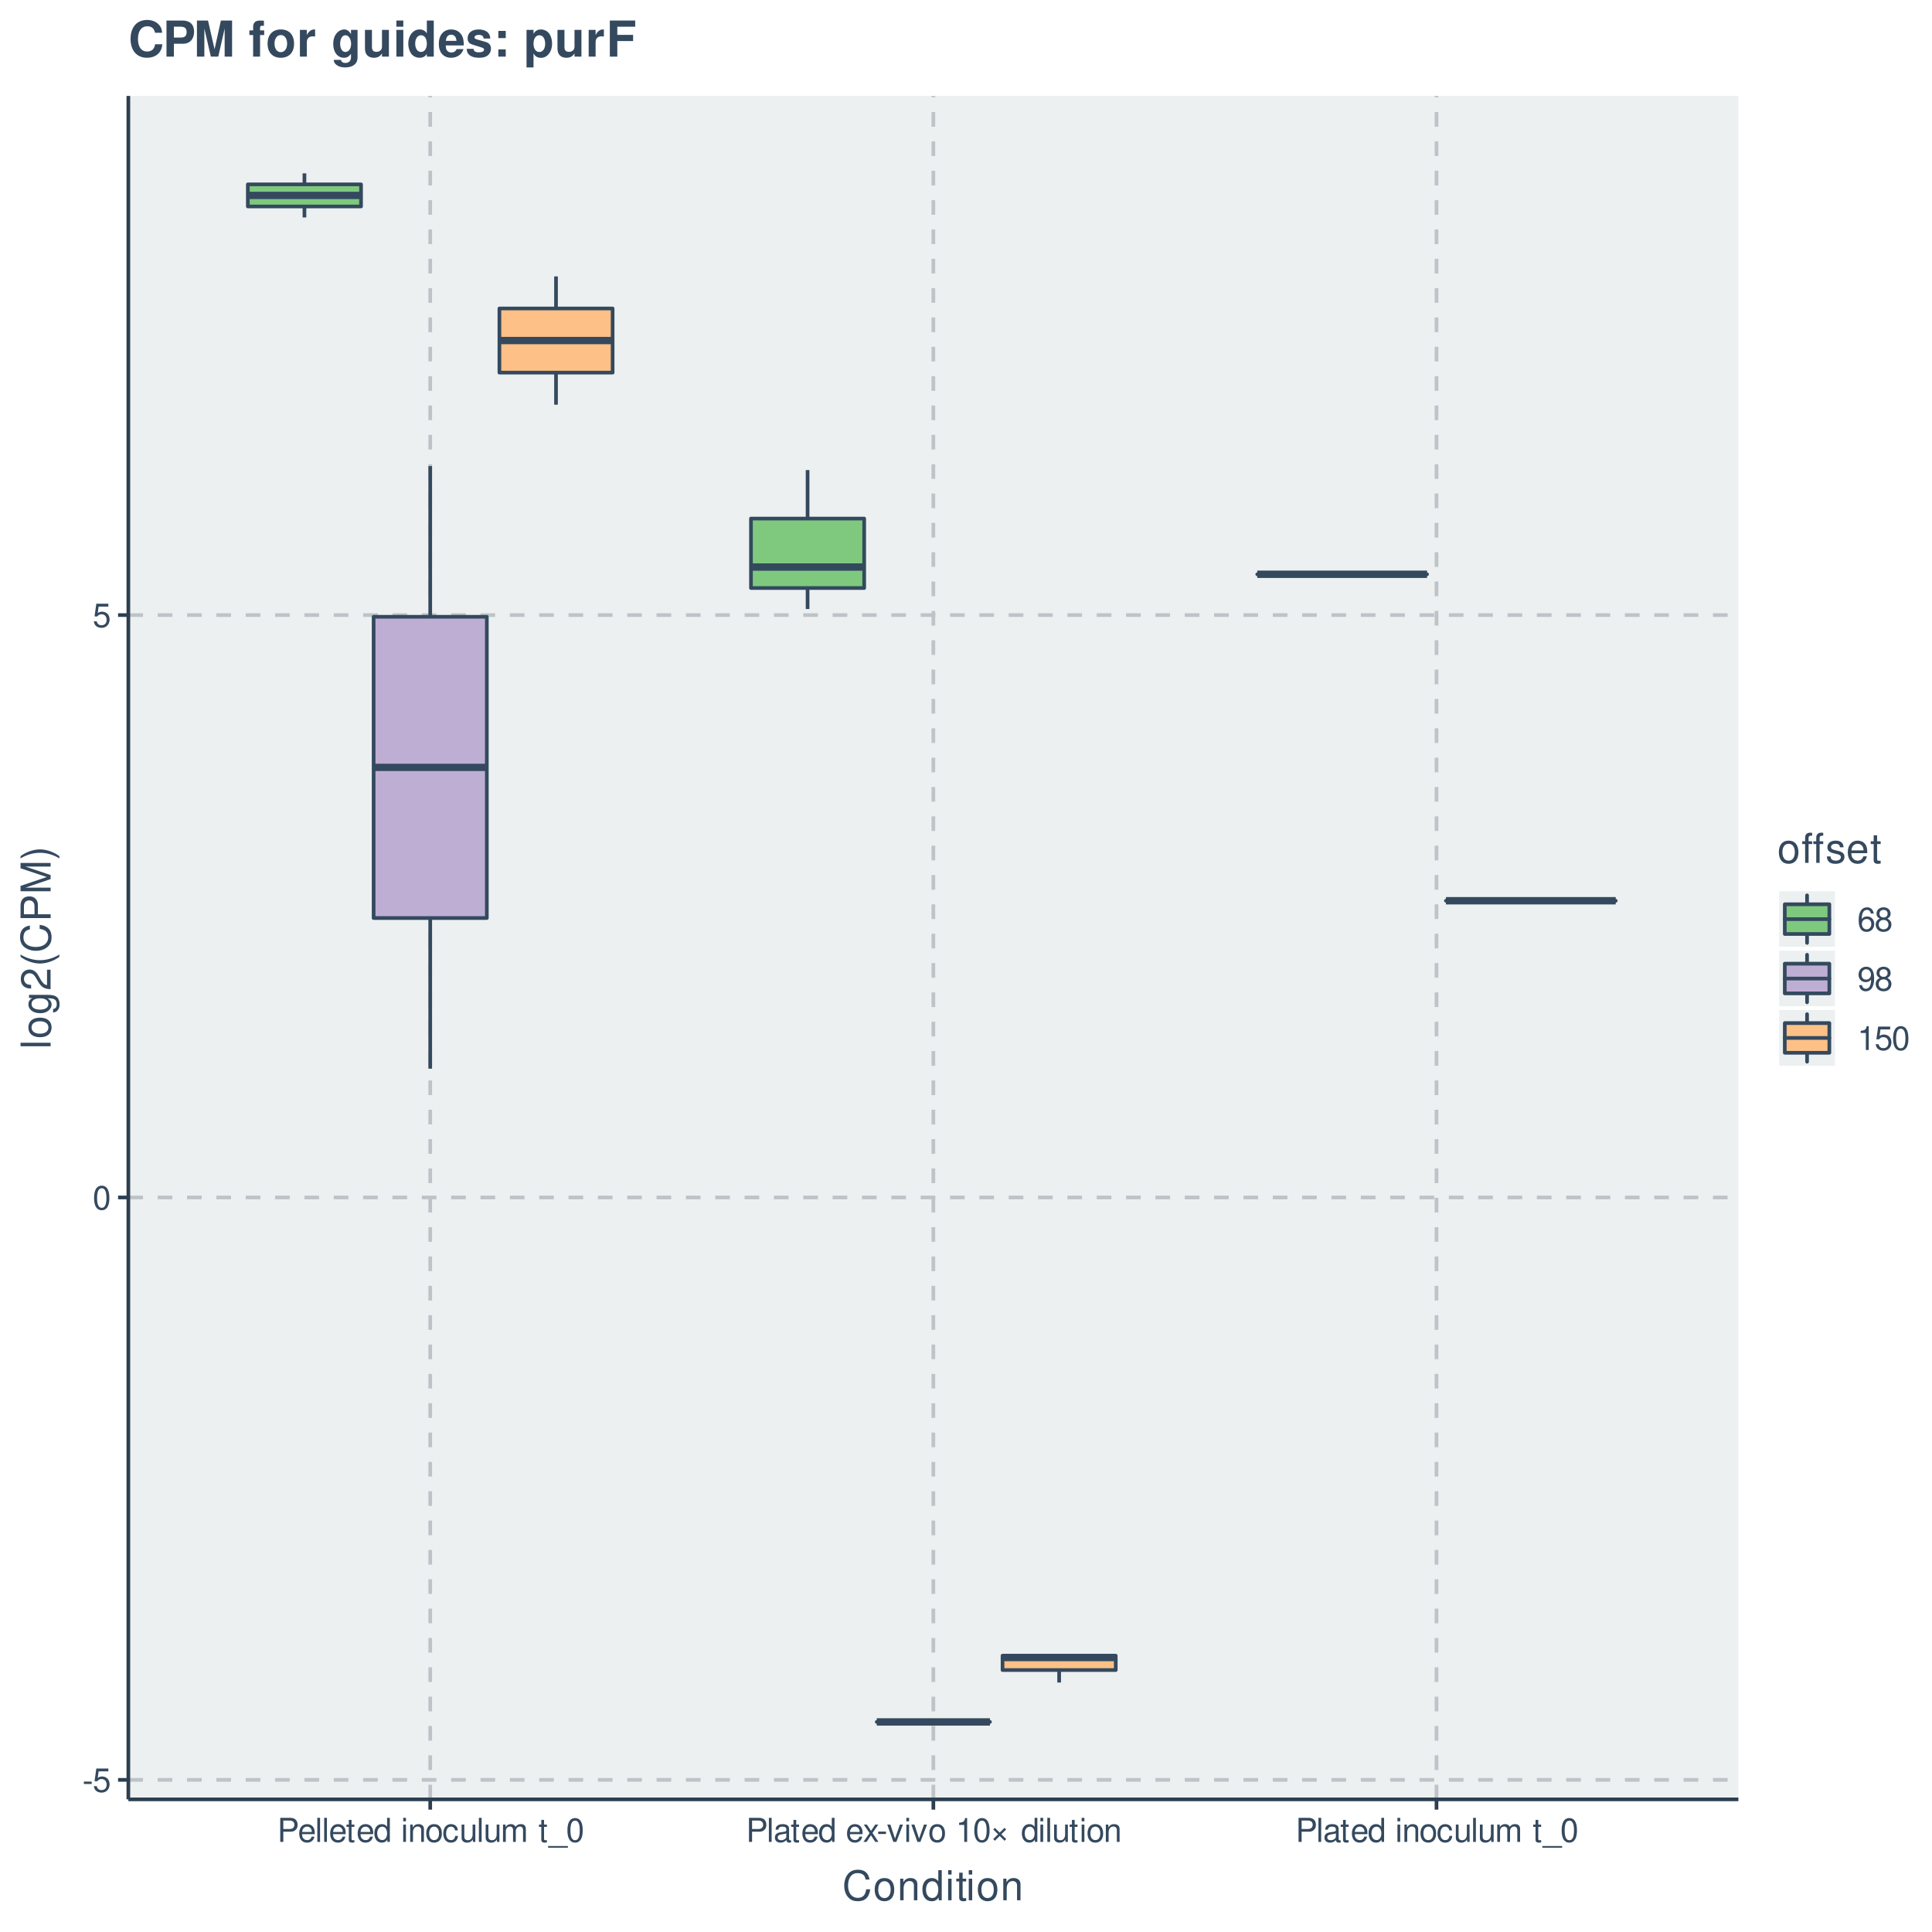 <?xml version="1.0" encoding="UTF-8"?>
<svg xmlns="http://www.w3.org/2000/svg" xmlns:xlink="http://www.w3.org/1999/xlink" width="562pt" height="562pt" viewBox="0 0 562 562" version="1.1">
<defs>
<g>
<symbol overflow="visible" id="glyph0-0">
<path style="stroke:none;" d=""/>
</symbol>
<symbol overflow="visible" id="glyph0-1">
<path style="stroke:none;" d="M 2.719 -3 L 0.438 -3 L 0.438 -2.297 L 2.719 -2.297 Z M 2.719 -3 "/>
</symbol>
<symbol overflow="visible" id="glyph0-2">
<path style="stroke:none;" d="M 4.562 -6.797 L 1.062 -6.797 L 0.547 -3.094 L 1.328 -3.094 C 1.719 -3.562 2.047 -3.734 2.578 -3.734 C 3.484 -3.734 4.062 -3.109 4.062 -2.094 C 4.062 -1.125 3.484 -0.531 2.578 -0.531 C 1.828 -0.531 1.375 -0.906 1.188 -1.672 L 0.328 -1.672 C 0.453 -1.109 0.547 -0.844 0.75 -0.594 C 1.125 -0.078 1.828 0.219 2.594 0.219 C 3.969 0.219 4.922 -0.781 4.922 -2.219 C 4.922 -3.562 4.031 -4.484 2.719 -4.484 C 2.25 -4.484 1.859 -4.359 1.469 -4.062 L 1.734 -5.969 L 4.562 -5.969 Z M 4.562 -6.797 "/>
</symbol>
<symbol overflow="visible" id="glyph0-3">
<path style="stroke:none;" d="M 2.641 -6.938 C 2 -6.938 1.422 -6.656 1.078 -6.172 C 0.641 -5.562 0.406 -4.641 0.406 -3.359 C 0.406 -1.016 1.188 0.219 2.641 0.219 C 4.078 0.219 4.859 -1.016 4.859 -3.297 C 4.859 -4.641 4.656 -5.547 4.203 -6.172 C 3.844 -6.656 3.281 -6.938 2.641 -6.938 Z M 2.641 -6.188 C 3.547 -6.188 4 -5.25 4 -3.375 C 4 -1.406 3.562 -0.484 2.625 -0.484 C 1.734 -0.484 1.281 -1.438 1.281 -3.344 C 1.281 -5.25 1.734 -6.188 2.641 -6.188 Z M 2.641 -6.188 "/>
</symbol>
<symbol overflow="visible" id="glyph0-4">
<path style="stroke:none;" d="M 1.766 -2.969 L 3.969 -2.969 C 4.516 -2.969 4.938 -3.125 5.312 -3.469 C 5.734 -3.844 5.922 -4.297 5.922 -4.938 C 5.922 -6.25 5.141 -7 3.766 -7 L 0.875 -7 L 0.875 0 L 1.766 0 Z M 1.766 -3.75 L 1.766 -6.203 L 3.625 -6.203 C 4.484 -6.203 4.984 -5.75 4.984 -4.984 C 4.984 -4.219 4.484 -3.75 3.625 -3.75 Z M 1.766 -3.75 "/>
</symbol>
<symbol overflow="visible" id="glyph0-5">
<path style="stroke:none;" d="M 4.922 -2.25 C 4.922 -3.016 4.859 -3.469 4.719 -3.844 C 4.391 -4.672 3.625 -5.172 2.688 -5.172 C 1.281 -5.172 0.391 -4.109 0.391 -2.453 C 0.391 -0.781 1.25 0.219 2.672 0.219 C 3.812 0.219 4.609 -0.438 4.812 -1.531 L 4.016 -1.531 C 3.797 -0.859 3.344 -0.516 2.703 -0.516 C 2.188 -0.516 1.75 -0.75 1.484 -1.172 C 1.297 -1.453 1.234 -1.75 1.219 -2.25 Z M 1.234 -2.891 C 1.312 -3.828 1.875 -4.438 2.672 -4.438 C 3.484 -4.438 4.062 -3.797 4.062 -2.891 Z M 1.234 -2.891 "/>
</symbol>
<symbol overflow="visible" id="glyph0-6">
<path style="stroke:none;" d="M 1.453 -7 L 0.656 -7 L 0.656 0 L 1.453 0 Z M 1.453 -7 "/>
</symbol>
<symbol overflow="visible" id="glyph0-7">
<path style="stroke:none;" d="M 2.438 -5.031 L 1.609 -5.031 L 1.609 -6.406 L 0.812 -6.406 L 0.812 -5.031 L 0.141 -5.031 L 0.141 -4.375 L 0.812 -4.375 L 0.812 -0.578 C 0.812 -0.062 1.156 0.219 1.781 0.219 C 2 0.219 2.172 0.203 2.438 0.156 L 2.438 -0.516 C 2.328 -0.484 2.219 -0.484 2.047 -0.484 C 1.703 -0.484 1.609 -0.578 1.609 -0.938 L 1.609 -4.375 L 2.438 -4.375 Z M 2.438 -5.031 "/>
</symbol>
<symbol overflow="visible" id="glyph0-8">
<path style="stroke:none;" d="M 4.75 -7 L 3.953 -7 L 3.953 -4.391 C 3.609 -4.906 3.078 -5.172 2.406 -5.172 C 1.109 -5.172 0.25 -4.125 0.25 -2.516 C 0.25 -0.828 1.078 0.219 2.438 0.219 C 3.125 0.219 3.609 -0.031 4.031 -0.656 L 4.031 0 L 4.75 0 Z M 2.547 -4.422 C 3.406 -4.422 3.953 -3.672 3.953 -2.453 C 3.953 -1.297 3.391 -0.531 2.547 -0.531 C 1.672 -0.531 1.078 -1.312 1.078 -2.469 C 1.078 -3.641 1.672 -4.422 2.547 -4.422 Z M 2.547 -4.422 "/>
</symbol>
<symbol overflow="visible" id="glyph0-9">
<path style="stroke:none;" d=""/>
</symbol>
<symbol overflow="visible" id="glyph0-10">
<path style="stroke:none;" d="M 1.438 -5.031 L 0.641 -5.031 L 0.641 0 L 1.438 0 Z M 1.438 -7 L 0.641 -7 L 0.641 -5.984 L 1.438 -5.984 Z M 1.438 -7 "/>
</symbol>
<symbol overflow="visible" id="glyph0-11">
<path style="stroke:none;" d="M 0.672 -5.031 L 0.672 0 L 1.484 0 L 1.484 -2.766 C 1.484 -3.797 2.016 -4.469 2.844 -4.469 C 3.469 -4.469 3.875 -4.094 3.875 -3.484 L 3.875 0 L 4.672 0 L 4.672 -3.797 C 4.672 -4.641 4.047 -5.172 3.078 -5.172 C 2.328 -5.172 1.859 -4.891 1.406 -4.188 L 1.406 -5.031 Z M 0.672 -5.031 "/>
</symbol>
<symbol overflow="visible" id="glyph0-12">
<path style="stroke:none;" d="M 2.609 -5.172 C 1.188 -5.172 0.344 -4.156 0.344 -2.469 C 0.344 -0.781 1.188 0.219 2.625 0.219 C 4.031 0.219 4.891 -0.781 4.891 -2.438 C 4.891 -4.188 4.062 -5.172 2.609 -5.172 Z M 2.625 -4.438 C 3.516 -4.438 4.062 -3.688 4.062 -2.453 C 4.062 -1.25 3.5 -0.516 2.625 -0.516 C 1.734 -0.516 1.188 -1.25 1.188 -2.469 C 1.188 -3.688 1.734 -4.438 2.625 -4.438 Z M 2.625 -4.438 "/>
</symbol>
<symbol overflow="visible" id="glyph0-13">
<path style="stroke:none;" d="M 4.516 -3.344 C 4.484 -3.828 4.375 -4.141 4.188 -4.422 C 3.844 -4.891 3.234 -5.172 2.531 -5.172 C 1.172 -5.172 0.297 -4.094 0.297 -2.422 C 0.297 -0.812 1.156 0.219 2.516 0.219 C 3.719 0.219 4.484 -0.5 4.578 -1.734 L 3.766 -1.734 C 3.641 -0.922 3.219 -0.516 2.547 -0.516 C 1.656 -0.516 1.125 -1.234 1.125 -2.422 C 1.125 -3.688 1.656 -4.438 2.516 -4.438 C 3.188 -4.438 3.609 -4.031 3.719 -3.344 Z M 4.516 -3.344 "/>
</symbol>
<symbol overflow="visible" id="glyph0-14">
<path style="stroke:none;" d="M 4.625 0 L 4.625 -5.031 L 3.828 -5.031 L 3.828 -2.172 C 3.828 -1.156 3.297 -0.484 2.453 -0.484 C 1.828 -0.484 1.422 -0.859 1.422 -1.469 L 1.422 -5.031 L 0.625 -5.031 L 0.625 -1.156 C 0.625 -0.312 1.25 0.219 2.219 0.219 C 2.969 0.219 3.438 -0.031 3.906 -0.703 L 3.906 0 Z M 4.625 0 "/>
</symbol>
<symbol overflow="visible" id="glyph0-15">
<path style="stroke:none;" d="M 0.672 -5.031 L 0.672 0 L 1.484 0 L 1.484 -3.156 C 1.484 -3.891 2 -4.469 2.656 -4.469 C 3.25 -4.469 3.594 -4.109 3.594 -3.469 L 3.594 0 L 4.391 0 L 4.391 -3.156 C 4.391 -3.891 4.922 -4.469 5.578 -4.469 C 6.156 -4.469 6.5 -4.094 6.5 -3.469 L 6.5 0 L 7.312 0 L 7.312 -3.766 C 7.312 -4.672 6.797 -5.172 5.859 -5.172 C 5.188 -5.172 4.781 -4.969 4.312 -4.406 C 4.016 -4.938 3.609 -5.172 2.953 -5.172 C 2.281 -5.172 1.828 -4.922 1.406 -4.312 L 1.406 -5.031 Z M 0.672 -5.031 "/>
</symbol>
<symbol overflow="visible" id="glyph0-16">
<path style="stroke:none;" d="M 5.547 1.203 L -0.219 1.203 L -0.219 1.688 L 5.547 1.688 Z M 5.547 1.203 "/>
</symbol>
<symbol overflow="visible" id="glyph0-17">
<path style="stroke:none;" d="M 5.125 -0.469 C 5.047 -0.453 5.016 -0.453 4.953 -0.453 C 4.688 -0.453 4.531 -0.594 4.531 -0.844 L 4.531 -3.797 C 4.531 -4.688 3.875 -5.172 2.641 -5.172 C 1.906 -5.172 1.312 -4.953 0.969 -4.578 C 0.734 -4.328 0.641 -4.031 0.625 -3.547 L 1.422 -3.547 C 1.5 -4.156 1.859 -4.438 2.609 -4.438 C 3.344 -4.438 3.734 -4.156 3.734 -3.688 L 3.734 -3.469 C 3.719 -3.125 3.547 -3 2.891 -2.922 C 1.766 -2.766 1.594 -2.734 1.281 -2.609 C 0.703 -2.359 0.406 -1.922 0.406 -1.266 C 0.406 -0.359 1.031 0.219 2.047 0.219 C 2.688 0.219 3.188 0 3.766 -0.516 C 3.812 0 4.062 0.219 4.578 0.219 C 4.766 0.219 4.859 0.203 5.125 0.141 Z M 3.734 -1.578 C 3.734 -1.312 3.656 -1.156 3.422 -0.938 C 3.094 -0.641 2.703 -0.484 2.219 -0.484 C 1.609 -0.484 1.234 -0.781 1.234 -1.281 C 1.234 -1.812 1.578 -2.078 2.453 -2.203 C 3.297 -2.328 3.469 -2.359 3.734 -2.484 Z M 3.734 -1.578 "/>
</symbol>
<symbol overflow="visible" id="glyph0-18">
<path style="stroke:none;" d="M 2.797 -2.594 L 4.484 -5.031 L 3.594 -5.031 L 2.375 -3.203 L 1.172 -5.031 L 0.266 -5.031 L 1.938 -2.562 L 0.156 0 L 1.078 0 L 2.344 -1.922 L 3.609 0 L 4.531 0 Z M 2.797 -2.594 "/>
</symbol>
<symbol overflow="visible" id="glyph0-19">
<path style="stroke:none;" d="M 2.734 0 L 4.656 -5.031 L 3.766 -5.031 L 2.344 -0.953 L 1 -5.031 L 0.094 -5.031 L 1.859 0 Z M 2.734 0 "/>
</symbol>
<symbol overflow="visible" id="glyph0-20">
<path style="stroke:none;" d="M 2.484 -4.938 L 2.484 0 L 3.328 0 L 3.328 -6.938 L 2.766 -6.938 C 2.469 -5.875 2.281 -5.734 0.984 -5.562 L 0.984 -4.938 Z M 2.484 -4.938 "/>
</symbol>
<symbol overflow="visible" id="glyph0-21">
<path style="stroke:none;" d="M 4.203 -4.094 L 2.797 -2.703 L 1.391 -4.094 L 0.922 -3.609 L 2.328 -2.219 L 0.906 -0.812 L 1.391 -0.328 L 2.797 -1.734 L 4.203 -0.328 L 4.688 -0.812 L 3.266 -2.219 L 4.672 -3.609 Z M 4.203 -4.094 "/>
</symbol>
<symbol overflow="visible" id="glyph0-22">
<path style="stroke:none;" d="M 4.781 -5.125 C 4.609 -6.266 3.891 -6.938 2.844 -6.938 C 2.094 -6.938 1.422 -6.578 1.031 -5.953 C 0.594 -5.266 0.406 -4.422 0.406 -3.172 C 0.406 -2 0.578 -1.25 0.984 -0.641 C 1.359 -0.078 1.953 0.219 2.703 0.219 C 3.984 0.219 4.922 -0.75 4.922 -2.094 C 4.922 -3.375 4.062 -4.281 2.844 -4.281 C 2.172 -4.281 1.641 -4.031 1.281 -3.516 C 1.281 -5.234 1.828 -6.188 2.797 -6.188 C 3.391 -6.188 3.797 -5.797 3.938 -5.125 Z M 2.734 -3.531 C 3.547 -3.531 4.062 -2.953 4.062 -2.031 C 4.062 -1.156 3.484 -0.531 2.703 -0.531 C 1.922 -0.531 1.328 -1.188 1.328 -2.078 C 1.328 -2.938 1.906 -3.531 2.734 -3.531 Z M 2.734 -3.531 "/>
</symbol>
<symbol overflow="visible" id="glyph0-23">
<path style="stroke:none;" d="M 3.75 -3.656 C 4.469 -4.094 4.688 -4.438 4.688 -5.078 C 4.688 -6.172 3.844 -6.938 2.641 -6.938 C 1.438 -6.938 0.594 -6.172 0.594 -5.094 C 0.594 -4.438 0.812 -4.094 1.516 -3.656 C 0.734 -3.266 0.359 -2.703 0.359 -1.922 C 0.359 -0.656 1.281 0.219 2.641 0.219 C 3.984 0.219 4.922 -0.656 4.922 -1.922 C 4.922 -2.703 4.531 -3.266 3.75 -3.656 Z M 2.641 -6.188 C 3.359 -6.188 3.812 -5.75 3.812 -5.062 C 3.812 -4.406 3.344 -3.984 2.641 -3.984 C 1.922 -3.984 1.453 -4.406 1.453 -5.078 C 1.453 -5.75 1.922 -6.188 2.641 -6.188 Z M 2.641 -3.266 C 3.484 -3.266 4.062 -2.719 4.062 -1.906 C 4.062 -1.078 3.484 -0.531 2.625 -0.531 C 1.797 -0.531 1.219 -1.094 1.219 -1.906 C 1.219 -2.719 1.781 -3.266 2.641 -3.266 Z M 2.641 -3.266 "/>
</symbol>
<symbol overflow="visible" id="glyph0-24">
<path style="stroke:none;" d="M 0.516 -1.578 C 0.672 -0.453 1.406 0.219 2.438 0.219 C 3.188 0.219 3.859 -0.141 4.266 -0.766 C 4.688 -1.453 4.891 -2.297 4.891 -3.547 C 4.891 -4.719 4.703 -5.453 4.312 -6.078 C 3.938 -6.641 3.344 -6.938 2.594 -6.938 C 1.297 -6.938 0.359 -5.969 0.359 -4.625 C 0.359 -3.344 1.234 -2.453 2.453 -2.453 C 3.094 -2.453 3.578 -2.672 4.016 -3.203 C 4 -1.484 3.469 -0.531 2.5 -0.531 C 1.906 -0.531 1.484 -0.906 1.359 -1.578 Z M 2.578 -6.203 C 3.375 -6.203 3.969 -5.531 3.969 -4.641 C 3.969 -3.797 3.391 -3.188 2.547 -3.188 C 1.734 -3.188 1.234 -3.766 1.234 -4.688 C 1.234 -5.562 1.797 -6.203 2.578 -6.203 Z M 2.578 -6.203 "/>
</symbol>
<symbol overflow="visible" id="glyph1-0">
<path style="stroke:none;" d=""/>
</symbol>
<symbol overflow="visible" id="glyph1-1">
<path style="stroke:none;" d="M 7.938 -6.031 C 7.594 -7.953 6.484 -8.891 4.578 -8.891 C 3.391 -8.891 2.453 -8.516 1.797 -7.797 C 1.016 -6.938 0.578 -5.688 0.578 -4.266 C 0.578 -2.828 1.016 -1.594 1.844 -0.75 C 2.516 -0.047 3.391 0.281 4.531 0.281 C 6.656 0.281 7.859 -0.875 8.125 -3.188 L 6.969 -3.188 C 6.875 -2.594 6.75 -2.188 6.578 -1.844 C 6.219 -1.109 5.469 -0.703 4.531 -0.703 C 2.797 -0.703 1.688 -2.094 1.688 -4.281 C 1.688 -6.531 2.734 -7.906 4.438 -7.906 C 5.141 -7.906 5.812 -7.703 6.172 -7.359 C 6.484 -7.062 6.672 -6.703 6.797 -6.031 Z M 7.938 -6.031 "/>
</symbol>
<symbol overflow="visible" id="glyph1-2">
<path style="stroke:none;" d="M 3.266 -6.469 C 1.484 -6.469 0.438 -5.203 0.438 -3.094 C 0.438 -0.969 1.484 0.281 3.281 0.281 C 5.047 0.281 6.125 -0.984 6.125 -3.047 C 6.125 -5.234 5.094 -6.469 3.266 -6.469 Z M 3.281 -5.547 C 4.406 -5.547 5.078 -4.625 5.078 -3.062 C 5.078 -1.578 4.375 -0.641 3.281 -0.641 C 2.156 -0.641 1.469 -1.578 1.469 -3.094 C 1.469 -4.625 2.156 -5.547 3.281 -5.547 Z M 3.281 -5.547 "/>
</symbol>
<symbol overflow="visible" id="glyph1-3">
<path style="stroke:none;" d="M 0.844 -6.281 L 0.844 0 L 1.844 0 L 1.844 -3.469 C 1.844 -4.75 2.516 -5.594 3.547 -5.594 C 4.344 -5.594 4.844 -5.109 4.844 -4.359 L 4.844 0 L 5.844 0 L 5.844 -4.75 C 5.844 -5.797 5.062 -6.469 3.859 -6.469 C 2.922 -6.469 2.312 -6.109 1.766 -5.234 L 1.766 -6.281 Z M 0.844 -6.281 "/>
</symbol>
<symbol overflow="visible" id="glyph1-4">
<path style="stroke:none;" d="M 5.938 -8.75 L 4.938 -8.75 L 4.938 -5.5 C 4.531 -6.125 3.859 -6.469 3.016 -6.469 C 1.375 -6.469 0.312 -5.156 0.312 -3.156 C 0.312 -1.031 1.344 0.281 3.047 0.281 C 3.906 0.281 4.516 -0.047 5.047 -0.828 L 5.047 0 L 5.938 0 Z M 3.188 -5.531 C 4.266 -5.531 4.938 -4.578 4.938 -3.078 C 4.938 -1.625 4.25 -0.656 3.188 -0.656 C 2.094 -0.656 1.359 -1.625 1.359 -3.094 C 1.359 -4.562 2.094 -5.531 3.188 -5.531 Z M 3.188 -5.531 "/>
</symbol>
<symbol overflow="visible" id="glyph1-5">
<path style="stroke:none;" d="M 1.797 -6.281 L 0.797 -6.281 L 0.797 0 L 1.797 0 Z M 1.797 -8.75 L 0.797 -8.75 L 0.797 -7.484 L 1.797 -7.484 Z M 1.797 -8.75 "/>
</symbol>
<symbol overflow="visible" id="glyph1-6">
<path style="stroke:none;" d="M 3.047 -6.281 L 2.016 -6.281 L 2.016 -8.016 L 1.016 -8.016 L 1.016 -6.281 L 0.172 -6.281 L 0.172 -5.469 L 1.016 -5.469 L 1.016 -0.719 C 1.016 -0.078 1.453 0.281 2.234 0.281 C 2.5 0.281 2.719 0.25 3.047 0.188 L 3.047 -0.641 C 2.906 -0.609 2.766 -0.594 2.562 -0.594 C 2.141 -0.594 2.016 -0.719 2.016 -1.156 L 2.016 -5.469 L 3.047 -5.469 Z M 3.047 -6.281 "/>
</symbol>
<symbol overflow="visible" id="glyph1-7">
<path style="stroke:none;" d="M 3.125 -6.281 L 2.078 -6.281 L 2.078 -7.266 C 2.078 -7.688 2.297 -7.906 2.766 -7.906 C 2.859 -7.906 2.891 -7.906 3.125 -7.891 L 3.125 -8.719 C 2.891 -8.766 2.766 -8.781 2.562 -8.781 C 1.625 -8.781 1.078 -8.25 1.078 -7.359 L 1.078 -6.281 L 0.234 -6.281 L 0.234 -5.469 L 1.078 -5.469 L 1.078 0 L 2.078 0 L 2.078 -5.469 L 3.125 -5.469 Z M 6.344 -6.281 L 5.297 -6.281 L 5.297 -7.266 C 5.297 -7.688 5.531 -7.906 6 -7.906 C 6.078 -7.906 6.125 -7.906 6.344 -7.891 L 6.344 -8.719 C 6.125 -8.766 5.984 -8.781 5.781 -8.781 C 4.859 -8.781 4.312 -8.25 4.312 -7.359 L 4.312 -6.281 L 3.469 -6.281 L 3.469 -5.469 L 4.312 -5.469 L 4.312 0 L 5.297 0 L 5.297 -5.469 L 6.344 -5.469 Z M 6.344 -6.281 "/>
</symbol>
<symbol overflow="visible" id="glyph1-8">
<path style="stroke:none;" d="M 5.25 -4.531 C 5.25 -5.766 4.422 -6.469 2.969 -6.469 C 1.516 -6.469 0.562 -5.719 0.562 -4.547 C 0.562 -3.562 1.062 -3.094 2.562 -2.734 L 3.484 -2.516 C 4.188 -2.344 4.469 -2.094 4.469 -1.641 C 4.469 -1.047 3.875 -0.641 3 -0.641 C 2.453 -0.641 2 -0.797 1.75 -1.062 C 1.594 -1.25 1.531 -1.422 1.469 -1.875 L 0.406 -1.875 C 0.453 -0.422 1.266 0.281 2.922 0.281 C 4.5 0.281 5.516 -0.5 5.516 -1.719 C 5.516 -2.656 4.984 -3.172 3.734 -3.469 L 2.766 -3.703 C 1.953 -3.891 1.609 -4.156 1.609 -4.594 C 1.609 -5.188 2.125 -5.547 2.938 -5.547 C 3.75 -5.547 4.172 -5.203 4.203 -4.531 Z M 5.25 -4.531 "/>
</symbol>
<symbol overflow="visible" id="glyph1-9">
<path style="stroke:none;" d="M 6.156 -2.812 C 6.156 -3.766 6.078 -4.344 5.906 -4.812 C 5.5 -5.844 4.531 -6.469 3.359 -6.469 C 1.609 -6.469 0.484 -5.141 0.484 -3.062 C 0.484 -0.984 1.562 0.281 3.344 0.281 C 4.781 0.281 5.766 -0.547 6.031 -1.906 L 5.016 -1.906 C 4.734 -1.078 4.172 -0.641 3.375 -0.641 C 2.734 -0.641 2.203 -0.938 1.859 -1.469 C 1.625 -1.828 1.531 -2.188 1.531 -2.812 Z M 1.547 -3.625 C 1.625 -4.781 2.344 -5.547 3.344 -5.547 C 4.375 -5.547 5.078 -4.75 5.078 -3.625 Z M 1.547 -3.625 "/>
</symbol>
<symbol overflow="visible" id="glyph2-0">
<path style="stroke:none;" d=""/>
</symbol>
<symbol overflow="visible" id="glyph2-1">
<path style="stroke:none;" d="M -8.75 -1.828 L -8.75 -0.812 L 0 -0.812 L 0 -1.828 Z M -8.75 -1.828 "/>
</symbol>
<symbol overflow="visible" id="glyph2-2">
<path style="stroke:none;" d="M -6.469 -3.266 C -6.469 -1.484 -5.203 -0.438 -3.094 -0.438 C -0.969 -0.438 0.281 -1.484 0.281 -3.281 C 0.281 -5.047 -0.984 -6.125 -3.047 -6.125 C -5.234 -6.125 -6.469 -5.094 -6.469 -3.266 Z M -5.547 -3.281 C -5.547 -4.406 -4.625 -5.078 -3.062 -5.078 C -1.578 -5.078 -0.641 -4.375 -0.641 -3.281 C -0.641 -2.156 -1.578 -1.469 -3.094 -1.469 C -4.625 -1.469 -5.547 -2.156 -5.547 -3.281 Z M -5.547 -3.281 "/>
</symbol>
<symbol overflow="visible" id="glyph2-3">
<path style="stroke:none;" d="M -6.281 -4.844 L -5.375 -4.844 C -6.125 -4.344 -6.469 -3.797 -6.469 -3 C -6.469 -1.469 -5.047 -0.422 -3.031 -0.422 C -1.984 -0.422 -1.219 -0.672 -0.578 -1.219 C -0.031 -1.688 0.281 -2.281 0.281 -2.922 C 0.281 -3.688 -0.062 -4.219 -0.859 -4.75 L -0.531 -4.75 C 1.156 -4.75 1.781 -4.281 1.781 -3.031 C 1.781 -2.188 1.438 -1.734 0.719 -1.641 L 0.719 -0.625 C 1.891 -0.719 2.609 -1.641 2.609 -3.016 C 2.609 -3.938 2.312 -4.703 1.812 -5.109 C 1.219 -5.594 0.438 -5.766 -1.031 -5.766 L -6.281 -5.766 Z M -5.547 -3.094 C -5.547 -4.156 -4.656 -4.75 -3.062 -4.75 C -1.531 -4.75 -0.641 -4.141 -0.641 -3.094 C -0.641 -2.062 -1.547 -1.469 -3.094 -1.469 C -4.625 -1.469 -5.547 -2.062 -5.547 -3.094 Z M -5.547 -3.094 "/>
</symbol>
<symbol overflow="visible" id="glyph2-4">
<path style="stroke:none;" d="M -1.047 -6.078 L -1.047 -1.594 C -1.766 -1.703 -2.219 -2.094 -2.859 -3.125 L -3.531 -4.328 C -4.188 -5.516 -5.078 -6.125 -6.141 -6.125 C -6.859 -6.125 -7.531 -5.844 -8 -5.344 C -8.453 -4.844 -8.672 -4.219 -8.672 -3.406 C -8.672 -2.328 -8.297 -1.531 -7.547 -1.062 C -7.094 -0.75 -6.547 -0.625 -5.672 -0.594 L -5.672 -1.656 C -6.266 -1.688 -6.609 -1.766 -6.906 -1.906 C -7.422 -2.188 -7.75 -2.734 -7.75 -3.375 C -7.75 -4.328 -7.062 -5.047 -6.125 -5.047 C -5.422 -5.047 -4.828 -4.656 -4.391 -3.906 L -3.75 -2.797 C -2.719 -1.016 -1.906 -0.5 -0.016 -0.406 L -0.016 -6.078 Z M -1.047 -6.078 "/>
</symbol>
<symbol overflow="visible" id="glyph2-5">
<path style="stroke:none;" d="M -8.75 -2.828 C -7.172 -1.625 -4.984 -0.875 -3.109 -0.875 C -1.219 -0.875 0.969 -1.625 2.547 -2.828 L 2.547 -3.484 C 0.828 -2.438 -1.188 -1.844 -3.109 -1.844 C -5.016 -1.844 -7.047 -2.438 -8.75 -3.484 Z M -8.75 -2.828 "/>
</symbol>
<symbol overflow="visible" id="glyph2-6">
<path style="stroke:none;" d="M -6.031 -7.938 C -7.953 -7.594 -8.891 -6.484 -8.891 -4.578 C -8.891 -3.391 -8.516 -2.453 -7.797 -1.797 C -6.938 -1.016 -5.688 -0.578 -4.266 -0.578 C -2.828 -0.578 -1.594 -1.016 -0.75 -1.844 C -0.047 -2.516 0.281 -3.391 0.281 -4.531 C 0.281 -6.656 -0.875 -7.859 -3.188 -8.125 L -3.188 -6.969 C -2.594 -6.875 -2.188 -6.75 -1.844 -6.578 C -1.109 -6.219 -0.703 -5.469 -0.703 -4.531 C -0.703 -2.797 -2.094 -1.688 -4.281 -1.688 C -6.531 -1.688 -7.906 -2.734 -7.906 -4.438 C -7.906 -5.141 -7.703 -5.812 -7.359 -6.172 C -7.062 -6.484 -6.703 -6.672 -6.031 -6.797 Z M -6.031 -7.938 "/>
</symbol>
<symbol overflow="visible" id="glyph2-7">
<path style="stroke:none;" d="M -3.703 -2.203 L -3.703 -4.953 C -3.703 -5.641 -3.906 -6.188 -4.328 -6.641 C -4.812 -7.172 -5.375 -7.406 -6.188 -7.406 C -7.828 -7.406 -8.75 -6.438 -8.75 -4.703 L -8.75 -1.094 L 0 -1.094 L 0 -2.203 Z M -4.688 -2.203 L -7.766 -2.203 L -7.766 -4.531 C -7.766 -5.609 -7.188 -6.234 -6.234 -6.234 C -5.266 -6.234 -4.688 -5.609 -4.688 -4.531 Z M -4.688 -2.203 "/>
</symbol>
<symbol overflow="visible" id="glyph2-8">
<path style="stroke:none;" d="M 0 -5.609 L -7.328 -8.078 L 0 -8.078 L 0 -9.125 L -8.75 -9.125 L -8.75 -7.578 L -1.125 -5.047 L -8.75 -2.453 L -8.75 -0.906 L 0 -0.906 L 0 -1.953 L -7.328 -1.953 L 0 -4.438 Z M 0 -5.609 "/>
</symbol>
<symbol overflow="visible" id="glyph2-9">
<path style="stroke:none;" d="M 2.547 -1.109 C 0.969 -2.312 -1.219 -3.078 -3.094 -3.078 C -4.984 -3.078 -7.172 -2.312 -8.75 -1.109 L -8.75 -0.453 C -7.031 -1.516 -5.016 -2.094 -3.094 -2.094 C -1.188 -2.094 0.844 -1.516 2.547 -0.453 Z M 2.547 -1.109 "/>
</symbol>
<symbol overflow="visible" id="glyph3-0">
<path style="stroke:none;" d=""/>
</symbol>
<symbol overflow="visible" id="glyph3-1">
<path style="stroke:none;" d="M 9.828 -6.938 C 9.75 -7.844 9.562 -8.422 9.125 -9.016 C 8.312 -10.078 7.016 -10.672 5.453 -10.672 C 2.484 -10.672 0.641 -8.562 0.641 -5.156 C 0.641 -1.766 2.469 0.328 5.391 0.328 C 8.016 0.328 9.734 -1.188 9.875 -3.594 L 7.766 -3.594 C 7.625 -2.25 6.781 -1.484 5.453 -1.484 C 3.781 -1.484 2.797 -2.844 2.797 -5.125 C 2.797 -7.453 3.812 -8.828 5.516 -8.828 C 6.766 -8.828 7.484 -8.219 7.766 -6.938 Z M 9.828 -6.938 "/>
</symbol>
<symbol overflow="visible" id="glyph3-2">
<path style="stroke:none;" d="M 3.25 -3.75 L 5.953 -3.75 C 7.875 -3.75 9.125 -5.109 9.125 -7.25 C 9.125 -9.344 7.922 -10.5 5.734 -10.5 L 1.094 -10.5 L 1.094 0 L 3.25 0 Z M 3.25 -5.547 L 3.25 -8.703 L 5.266 -8.703 C 6.422 -8.703 6.953 -8.203 6.953 -7.125 C 6.953 -6.047 6.422 -5.547 5.266 -5.547 Z M 3.25 -5.547 "/>
</symbol>
<symbol overflow="visible" id="glyph3-3">
<path style="stroke:none;" d="M 3.109 -8.188 L 5 0 L 7.156 0 L 9.016 -8.188 L 9.016 0 L 11.172 0 L 11.172 -10.5 L 7.922 -10.5 L 6.078 -2.141 L 4.172 -10.5 L 0.953 -10.5 L 0.953 0 L 3.109 0 Z M 3.109 -8.188 "/>
</symbol>
<symbol overflow="visible" id="glyph3-4">
<path style="stroke:none;" d=""/>
</symbol>
<symbol overflow="visible" id="glyph3-5">
<path style="stroke:none;" d="M 4.516 -7.625 L 3.312 -7.625 L 3.312 -8.391 C 3.312 -8.781 3.484 -8.984 3.859 -8.984 C 4.047 -8.984 4.234 -8.969 4.438 -8.953 L 4.438 -10.453 C 4 -10.484 3.594 -10.5 3.281 -10.5 C 1.938 -10.5 1.297 -9.875 1.297 -8.562 L 1.297 -7.625 L 0.203 -7.625 L 0.203 -6.281 L 1.297 -6.281 L 1.297 0 L 3.312 0 L 3.312 -6.281 L 4.516 -6.281 Z M 4.516 -7.625 "/>
</symbol>
<symbol overflow="visible" id="glyph3-6">
<path style="stroke:none;" d="M 4.344 -7.906 C 1.953 -7.906 0.5 -6.344 0.5 -3.781 C 0.5 -1.219 1.953 0.328 4.344 0.328 C 6.734 0.328 8.203 -1.219 8.203 -3.734 C 8.203 -6.375 6.766 -7.906 4.344 -7.906 Z M 4.344 -6.281 C 5.453 -6.281 6.188 -5.281 6.188 -3.766 C 6.188 -2.312 5.438 -1.297 4.344 -1.297 C 3.25 -1.297 2.516 -2.297 2.516 -3.781 C 2.516 -5.281 3.25 -6.281 4.344 -6.281 Z M 4.344 -6.281 "/>
</symbol>
<symbol overflow="visible" id="glyph3-7">
<path style="stroke:none;" d="M 0.906 -7.781 L 0.906 0 L 2.922 0 L 2.922 -4.141 C 2.922 -5.312 3.516 -5.906 4.703 -5.906 C 4.906 -5.906 5.062 -5.891 5.328 -5.844 L 5.328 -7.891 C 5.219 -7.906 5.172 -7.906 5.078 -7.906 C 4.156 -7.906 3.375 -7.297 2.922 -6.25 L 2.922 -7.781 Z M 0.906 -7.781 "/>
</symbol>
<symbol overflow="visible" id="glyph3-8">
<path style="stroke:none;" d="M 5.766 -7.781 L 5.766 -6.578 C 5.203 -7.484 4.578 -7.906 3.766 -7.906 C 3.062 -7.906 2.312 -7.562 1.766 -7 C 1 -6.188 0.594 -5.078 0.594 -3.703 C 0.594 -1.312 1.859 0.328 3.719 0.328 C 4.547 0.328 5.062 0.062 5.766 -0.797 L 5.766 0.266 C 5.766 1.203 5.094 1.844 4.156 1.844 C 3.422 1.844 2.984 1.531 2.828 0.938 L 0.75 0.938 C 0.766 1.547 0.984 1.953 1.516 2.391 C 2.125 2.891 2.984 3.141 4.078 3.141 C 6.328 3.141 7.672 2.062 7.672 0.266 L 7.672 -7.781 Z M 4.141 -6.219 C 5.078 -6.219 5.797 -5.172 5.797 -3.734 C 5.797 -2.312 5.109 -1.359 4.109 -1.359 C 3.234 -1.359 2.609 -2.312 2.609 -3.734 C 2.609 -5.203 3.234 -6.219 4.141 -6.219 Z M 4.141 -6.219 "/>
</symbol>
<symbol overflow="visible" id="glyph3-9">
<path style="stroke:none;" d="M 7.797 0 L 7.797 -7.781 L 5.781 -7.781 L 5.781 -2.906 C 5.781 -1.984 5.141 -1.391 4.156 -1.391 C 3.281 -1.391 2.859 -1.844 2.859 -2.781 L 2.859 -7.781 L 0.828 -7.781 L 0.828 -2.359 C 0.828 -0.641 1.766 0.328 3.438 0.328 C 4.5 0.328 5.203 -0.047 5.781 -0.922 L 5.781 0 Z M 7.797 0 "/>
</symbol>
<symbol overflow="visible" id="glyph3-10">
<path style="stroke:none;" d="M 2.984 -7.781 L 0.969 -7.781 L 0.969 0 L 2.984 0 Z M 2.984 -10.5 L 0.969 -10.5 L 0.969 -8.703 L 2.984 -8.703 Z M 2.984 -10.5 "/>
</symbol>
<symbol overflow="visible" id="glyph3-11">
<path style="stroke:none;" d="M 5.828 0 L 7.844 0 L 7.844 -10.5 L 5.828 -10.5 L 5.828 -6.766 C 5.328 -7.547 4.672 -7.906 3.688 -7.906 C 1.828 -7.906 0.422 -6.125 0.422 -3.781 C 0.422 -2.719 0.734 -1.656 1.25 -0.906 C 1.781 -0.141 2.734 0.328 3.688 0.328 C 4.672 0.328 5.328 -0.016 5.828 -0.797 Z M 4.141 -6.219 C 5.156 -6.219 5.828 -5.25 5.828 -3.75 C 5.828 -2.328 5.141 -1.359 4.141 -1.359 C 3.125 -1.359 2.438 -2.344 2.438 -3.781 C 2.438 -5.234 3.125 -6.219 4.141 -6.219 Z M 4.141 -6.219 "/>
</symbol>
<symbol overflow="visible" id="glyph3-12">
<path style="stroke:none;" d="M 7.547 -3.25 C 7.562 -3.422 7.562 -3.5 7.562 -3.594 C 7.562 -4.375 7.453 -5.094 7.266 -5.641 C 6.734 -7.062 5.484 -7.906 3.922 -7.906 C 1.688 -7.906 0.312 -6.297 0.312 -3.688 C 0.312 -1.203 1.672 0.328 3.875 0.328 C 5.625 0.328 7.031 -0.641 7.484 -2.188 L 5.484 -2.188 C 5.25 -1.562 4.688 -1.203 3.953 -1.203 C 3.375 -1.203 2.906 -1.453 2.625 -1.891 C 2.438 -2.172 2.359 -2.516 2.328 -3.25 Z M 2.359 -4.594 C 2.5 -5.797 3 -6.375 3.891 -6.375 C 4.812 -6.375 5.359 -5.75 5.453 -4.594 Z M 2.359 -4.594 "/>
</symbol>
<symbol overflow="visible" id="glyph3-13">
<path style="stroke:none;" d="M 7.281 -5.266 C 7.25 -6.922 5.984 -7.906 3.891 -7.906 C 1.922 -7.906 0.688 -6.922 0.688 -5.312 C 0.688 -4.797 0.844 -4.344 1.125 -4.047 C 1.391 -3.781 1.641 -3.641 2.391 -3.406 L 4.797 -2.656 C 5.297 -2.5 5.469 -2.328 5.469 -2.016 C 5.469 -1.547 4.906 -1.25 3.969 -1.25 C 3.438 -1.25 3.047 -1.344 2.781 -1.531 C 2.562 -1.688 2.484 -1.844 2.391 -2.266 L 0.422 -2.266 C 0.469 -0.547 1.734 0.328 4.094 0.328 C 5.172 0.328 6 0.094 6.562 -0.359 C 7.141 -0.828 7.484 -1.547 7.484 -2.312 C 7.484 -3.312 6.984 -3.969 5.969 -4.266 L 3.422 -5 C 2.859 -5.172 2.703 -5.281 2.703 -5.609 C 2.703 -6.031 3.172 -6.328 3.875 -6.328 C 4.844 -6.328 5.312 -5.984 5.328 -5.266 Z M 7.281 -5.266 "/>
</symbol>
<symbol overflow="visible" id="glyph3-14">
<path style="stroke:none;" d="M 3.781 -2.109 L 1.625 -2.109 L 1.625 0 L 3.781 0 Z M 3.781 -7.484 L 1.625 -7.484 L 1.625 -5.391 L 3.781 -5.391 Z M 3.781 -7.484 "/>
</symbol>
<symbol overflow="visible" id="glyph3-15">
<path style="stroke:none;" d="M 2.859 -7.781 L 0.828 -7.781 L 0.828 3.141 L 2.859 3.141 L 2.859 -0.922 C 3.344 -0.062 4.031 0.344 5.016 0.344 C 6.891 0.344 8.266 -1.406 8.266 -3.781 C 8.266 -4.875 7.953 -5.969 7.438 -6.688 C 6.922 -7.422 5.953 -7.906 5.016 -7.906 C 4.031 -7.906 3.344 -7.484 2.859 -6.625 Z M 4.547 -6.219 C 5.578 -6.219 6.25 -5.25 6.25 -3.75 C 6.25 -2.312 5.562 -1.344 4.547 -1.344 C 3.531 -1.344 2.859 -2.312 2.859 -3.781 C 2.859 -5.25 3.531 -6.219 4.547 -6.219 Z M 4.547 -6.219 "/>
</symbol>
<symbol overflow="visible" id="glyph3-16">
<path style="stroke:none;" d="M 3.234 -4.531 L 7.828 -4.531 L 7.828 -6.328 L 3.234 -6.328 L 3.234 -8.703 L 8.438 -8.703 L 8.438 -10.5 L 1.062 -10.5 L 1.062 0 L 3.234 0 Z M 3.234 -4.531 "/>
</symbol>
</g>
<clipPath id="clip1">
  <path d="M 37.336 27.902 L 505.676 27.902 L 505.676 523.418 L 37.336 523.418 Z M 37.336 27.902 "/>
</clipPath>
<clipPath id="clip2">
  <path d="M 37.336 517 L 505.676 517 L 505.676 519 L 37.336 519 Z M 37.336 517 "/>
</clipPath>
<clipPath id="clip3">
  <path d="M 37.336 347 L 505.676 347 L 505.676 349 L 37.336 349 Z M 37.336 347 "/>
</clipPath>
<clipPath id="clip4">
  <path d="M 37.336 178 L 505.676 178 L 505.676 180 L 37.336 180 Z M 37.336 178 "/>
</clipPath>
<clipPath id="clip5">
  <path d="M 124 27.902 L 126 27.902 L 126 523.418 L 124 523.418 Z M 124 27.902 "/>
</clipPath>
<clipPath id="clip6">
  <path d="M 270 27.902 L 273 27.902 L 273 523.418 L 270 523.418 Z M 270 27.902 "/>
</clipPath>
<clipPath id="clip7">
  <path d="M 417 27.902 L 419 27.902 L 419 523.418 L 417 523.418 Z M 417 27.902 "/>
</clipPath>
</defs>
<g id="surface29609">
<rect x="0" y="0" width="562" height="562" style="fill:rgb(100%,100%,100%);fill-opacity:1;stroke:none;"/>
<rect x="0" y="0" width="562" height="562" style="fill:rgb(100%,100%,100%);fill-opacity:1;stroke:none;"/>
<path style="fill:none;stroke-width:1.067;stroke-linecap:round;stroke-linejoin:round;stroke:rgb(100%,100%,100%);stroke-opacity:1;stroke-miterlimit:10;" d="M 0 562 L 562 562 L 562 0 L 0 0 Z M 0 562 "/>
<g clip-path="url(#clip1)" clip-rule="nonzero">
<path style=" stroke:none;fill-rule:nonzero;fill:rgb(92.549%,94.118%,94.51%);fill-opacity:1;" d="M 37.336 523.414 L 505.676 523.414 L 505.676 27.898 L 37.336 27.898 Z M 37.336 523.414 "/>
</g>
<g clip-path="url(#clip2)" clip-rule="nonzero">
<path style="fill:none;stroke-width:1.067;stroke-linecap:butt;stroke-linejoin:round;stroke:rgb(74.118%,76.471%,78.039%);stroke-opacity:1;stroke-dasharray:4.268,4.268;stroke-miterlimit:10;" d="M 37.336 517.746 L 505.676 517.746 "/>
</g>
<g clip-path="url(#clip3)" clip-rule="nonzero">
<path style="fill:none;stroke-width:1.067;stroke-linecap:butt;stroke-linejoin:round;stroke:rgb(74.118%,76.471%,78.039%);stroke-opacity:1;stroke-dasharray:4.268,4.268;stroke-miterlimit:10;" d="M 37.336 348.332 L 505.676 348.332 "/>
</g>
<g clip-path="url(#clip4)" clip-rule="nonzero">
<path style="fill:none;stroke-width:1.067;stroke-linecap:butt;stroke-linejoin:round;stroke:rgb(74.118%,76.471%,78.039%);stroke-opacity:1;stroke-dasharray:4.268,4.268;stroke-miterlimit:10;" d="M 37.336 178.918 L 505.676 178.918 "/>
</g>
<g clip-path="url(#clip5)" clip-rule="nonzero">
<path style="fill:none;stroke-width:1.067;stroke-linecap:butt;stroke-linejoin:round;stroke:rgb(74.118%,76.471%,78.039%);stroke-opacity:1;stroke-dasharray:4.268,4.268;stroke-miterlimit:10;" d="M 125.148 523.414 L 125.148 27.902 "/>
</g>
<g clip-path="url(#clip6)" clip-rule="nonzero">
<path style="fill:none;stroke-width:1.067;stroke-linecap:butt;stroke-linejoin:round;stroke:rgb(74.118%,76.471%,78.039%);stroke-opacity:1;stroke-dasharray:4.268,4.268;stroke-miterlimit:10;" d="M 271.504 523.414 L 271.504 27.902 "/>
</g>
<g clip-path="url(#clip7)" clip-rule="nonzero">
<path style="fill:none;stroke-width:1.067;stroke-linecap:butt;stroke-linejoin:round;stroke:rgb(74.118%,76.471%,78.039%);stroke-opacity:1;stroke-dasharray:4.268,4.268;stroke-miterlimit:10;" d="M 417.863 523.414 L 417.863 27.902 "/>
</g>
<path style="fill:none;stroke-width:1.067;stroke-linecap:butt;stroke-linejoin:round;stroke:rgb(20.392%,28.627%,36.863%);stroke-opacity:1;stroke-miterlimit:10;" d="M 88.559 53.633 L 88.559 50.426 "/>
<path style="fill:none;stroke-width:1.067;stroke-linecap:butt;stroke-linejoin:round;stroke:rgb(20.392%,28.627%,36.863%);stroke-opacity:1;stroke-miterlimit:10;" d="M 88.559 60.055 L 88.559 63.262 "/>
<path style="fill-rule:nonzero;fill:rgb(49.804%,78.824%,49.804%);fill-opacity:1;stroke-width:1.067;stroke-linecap:round;stroke-linejoin:round;stroke:rgb(20.392%,28.627%,36.863%);stroke-opacity:1;stroke-miterlimit:10;" d="M 72.094 53.633 L 72.094 60.055 L 105.023 60.055 L 105.023 53.633 Z M 72.094 53.633 "/>
<path style="fill:none;stroke-width:2.134;stroke-linecap:butt;stroke-linejoin:round;stroke:rgb(20.392%,28.627%,36.863%);stroke-opacity:1;stroke-miterlimit:10;" d="M 72.094 56.844 L 105.023 56.844 "/>
<path style="fill:none;stroke-width:1.067;stroke-linecap:butt;stroke-linejoin:round;stroke:rgb(20.392%,28.627%,36.863%);stroke-opacity:1;stroke-miterlimit:10;" d="M 125.148 179.41 L 125.148 135.59 "/>
<path style="fill:none;stroke-width:1.067;stroke-linecap:butt;stroke-linejoin:round;stroke:rgb(20.392%,28.627%,36.863%);stroke-opacity:1;stroke-miterlimit:10;" d="M 125.148 267.047 L 125.148 310.867 "/>
<path style="fill-rule:nonzero;fill:rgb(74.51%,68.235%,83.137%);fill-opacity:1;stroke-width:1.067;stroke-linecap:round;stroke-linejoin:round;stroke:rgb(20.392%,28.627%,36.863%);stroke-opacity:1;stroke-miterlimit:10;" d="M 108.684 179.41 L 108.684 267.047 L 141.613 267.047 L 141.613 179.41 Z M 108.684 179.41 "/>
<path style="fill:none;stroke-width:2.134;stroke-linecap:butt;stroke-linejoin:round;stroke:rgb(20.392%,28.627%,36.863%);stroke-opacity:1;stroke-miterlimit:10;" d="M 108.684 223.227 L 141.613 223.227 "/>
<path style="fill:none;stroke-width:1.067;stroke-linecap:butt;stroke-linejoin:round;stroke:rgb(20.392%,28.627%,36.863%);stroke-opacity:1;stroke-miterlimit:10;" d="M 161.738 89.738 L 161.738 80.41 "/>
<path style="fill:none;stroke-width:1.067;stroke-linecap:butt;stroke-linejoin:round;stroke:rgb(20.392%,28.627%,36.863%);stroke-opacity:1;stroke-miterlimit:10;" d="M 161.738 108.391 L 161.738 117.719 "/>
<path style="fill-rule:nonzero;fill:rgb(99.216%,75.294%,52.549%);fill-opacity:1;stroke-width:1.067;stroke-linecap:round;stroke-linejoin:round;stroke:rgb(20.392%,28.627%,36.863%);stroke-opacity:1;stroke-miterlimit:10;" d="M 145.273 89.738 L 145.273 108.391 L 178.203 108.391 L 178.203 89.738 Z M 145.273 89.738 "/>
<path style="fill:none;stroke-width:2.134;stroke-linecap:butt;stroke-linejoin:round;stroke:rgb(20.392%,28.627%,36.863%);stroke-opacity:1;stroke-miterlimit:10;" d="M 145.273 99.066 L 178.203 99.066 "/>
<path style="fill:none;stroke-width:1.067;stroke-linecap:butt;stroke-linejoin:round;stroke:rgb(20.392%,28.627%,36.863%);stroke-opacity:1;stroke-miterlimit:10;" d="M 234.918 150.848 L 234.918 136.738 "/>
<path style="fill:none;stroke-width:1.067;stroke-linecap:butt;stroke-linejoin:round;stroke:rgb(20.392%,28.627%,36.863%);stroke-opacity:1;stroke-miterlimit:10;" d="M 234.918 171.055 L 234.918 177.152 "/>
<path style="fill-rule:nonzero;fill:rgb(49.804%,78.824%,49.804%);fill-opacity:1;stroke-width:1.067;stroke-linecap:round;stroke-linejoin:round;stroke:rgb(20.392%,28.627%,36.863%);stroke-opacity:1;stroke-miterlimit:10;" d="M 218.453 150.848 L 218.453 171.055 L 251.383 171.055 L 251.383 150.848 Z M 218.453 150.848 "/>
<path style="fill:none;stroke-width:2.134;stroke-linecap:butt;stroke-linejoin:round;stroke:rgb(20.392%,28.627%,36.863%);stroke-opacity:1;stroke-miterlimit:10;" d="M 218.453 164.953 L 251.383 164.953 "/>
<path style="fill:none;stroke-width:1.067;stroke-linecap:butt;stroke-linejoin:round;stroke:rgb(20.392%,28.627%,36.863%);stroke-opacity:1;stroke-miterlimit:10;" d="M 271.504 500.891 L 271.504 500.891 "/>
<path style="fill:none;stroke-width:1.067;stroke-linecap:butt;stroke-linejoin:round;stroke:rgb(20.392%,28.627%,36.863%);stroke-opacity:1;stroke-miterlimit:10;" d="M 271.504 500.891 L 271.504 500.891 "/>
<path style="fill:none;stroke-width:1.067;stroke-linecap:round;stroke-linejoin:round;stroke:rgb(20.392%,28.627%,36.863%);stroke-opacity:1;stroke-miterlimit:10;" d="M 255.039 500.891 L 287.973 500.891 Z M 255.039 500.891 "/>
<path style="fill:none;stroke-width:2.134;stroke-linecap:butt;stroke-linejoin:round;stroke:rgb(20.392%,28.627%,36.863%);stroke-opacity:1;stroke-miterlimit:10;" d="M 255.039 500.891 L 287.973 500.891 "/>
<path style="fill:none;stroke-width:1.067;stroke-linecap:butt;stroke-linejoin:round;stroke:rgb(20.392%,28.627%,36.863%);stroke-opacity:1;stroke-miterlimit:10;" d="M 308.094 481.617 L 308.094 481.07 "/>
<path style="fill:none;stroke-width:1.067;stroke-linecap:butt;stroke-linejoin:round;stroke:rgb(20.392%,28.627%,36.863%);stroke-opacity:1;stroke-miterlimit:10;" d="M 308.094 485.805 L 308.094 489.441 "/>
<path style="fill-rule:nonzero;fill:rgb(99.216%,75.294%,52.549%);fill-opacity:1;stroke-width:1.067;stroke-linecap:round;stroke-linejoin:round;stroke:rgb(20.392%,28.627%,36.863%);stroke-opacity:1;stroke-miterlimit:10;" d="M 291.629 481.617 L 291.629 485.805 L 324.559 485.805 L 324.559 481.617 Z M 291.629 481.617 "/>
<path style="fill:none;stroke-width:2.134;stroke-linecap:butt;stroke-linejoin:round;stroke:rgb(20.392%,28.627%,36.863%);stroke-opacity:1;stroke-miterlimit:10;" d="M 291.629 482.168 L 324.559 482.168 "/>
<path style="fill:none;stroke-width:1.067;stroke-linecap:butt;stroke-linejoin:round;stroke:rgb(20.392%,28.627%,36.863%);stroke-opacity:1;stroke-miterlimit:10;" d="M 390.422 167.051 L 390.422 167.051 "/>
<path style="fill:none;stroke-width:1.067;stroke-linecap:butt;stroke-linejoin:round;stroke:rgb(20.392%,28.627%,36.863%);stroke-opacity:1;stroke-miterlimit:10;" d="M 390.422 167.051 L 390.422 167.051 "/>
<path style="fill:none;stroke-width:1.067;stroke-linecap:round;stroke-linejoin:round;stroke:rgb(20.392%,28.627%,36.863%);stroke-opacity:1;stroke-miterlimit:10;" d="M 365.723 167.051 L 415.117 167.051 Z M 365.723 167.051 "/>
<path style="fill:none;stroke-width:2.134;stroke-linecap:butt;stroke-linejoin:round;stroke:rgb(20.392%,28.627%,36.863%);stroke-opacity:1;stroke-miterlimit:10;" d="M 365.723 167.051 L 415.117 167.051 "/>
<path style="fill:none;stroke-width:1.067;stroke-linecap:butt;stroke-linejoin:round;stroke:rgb(20.392%,28.627%,36.863%);stroke-opacity:1;stroke-miterlimit:10;" d="M 445.305 262.02 L 445.305 262.02 "/>
<path style="fill:none;stroke-width:1.067;stroke-linecap:butt;stroke-linejoin:round;stroke:rgb(20.392%,28.627%,36.863%);stroke-opacity:1;stroke-miterlimit:10;" d="M 445.305 262.02 L 445.305 262.02 "/>
<path style="fill:none;stroke-width:1.067;stroke-linecap:round;stroke-linejoin:round;stroke:rgb(20.392%,28.627%,36.863%);stroke-opacity:1;stroke-miterlimit:10;" d="M 420.605 262.02 L 470 262.02 Z M 420.605 262.02 "/>
<path style="fill:none;stroke-width:2.134;stroke-linecap:butt;stroke-linejoin:round;stroke:rgb(20.392%,28.627%,36.863%);stroke-opacity:1;stroke-miterlimit:10;" d="M 420.605 262.02 L 470 262.02 "/>
<path style="fill:none;stroke-width:1.067;stroke-linecap:butt;stroke-linejoin:round;stroke:rgb(17.255%,24.314%,31.373%);stroke-opacity:1;stroke-miterlimit:10;" d="M 37.336 523.414 L 37.336 27.902 "/>
<g style="fill:rgb(20.392%,28.627%,36.863%);fill-opacity:1;">
  <use xlink:href="#glyph0-1" x="23.957" y="521.243"/>
  <use xlink:href="#glyph0-2" x="26.957" y="521.243"/>
</g>
<g style="fill:rgb(20.392%,28.627%,36.863%);fill-opacity:1;">
  <use xlink:href="#glyph0-3" x="26.957" y="351.829"/>
</g>
<g style="fill:rgb(20.392%,28.627%,36.863%);fill-opacity:1;">
  <use xlink:href="#glyph0-2" x="26.957" y="182.415"/>
</g>
<path style="fill:none;stroke-width:1.067;stroke-linecap:butt;stroke-linejoin:round;stroke:rgb(17.255%,24.314%,31.373%);stroke-opacity:1;stroke-miterlimit:10;" d="M 34.348 517.746 L 37.336 517.746 "/>
<path style="fill:none;stroke-width:1.067;stroke-linecap:butt;stroke-linejoin:round;stroke:rgb(17.255%,24.314%,31.373%);stroke-opacity:1;stroke-miterlimit:10;" d="M 34.348 348.332 L 37.336 348.332 "/>
<path style="fill:none;stroke-width:1.067;stroke-linecap:butt;stroke-linejoin:round;stroke:rgb(17.255%,24.314%,31.373%);stroke-opacity:1;stroke-miterlimit:10;" d="M 34.348 178.918 L 37.336 178.918 "/>
<path style="fill:none;stroke-width:1.067;stroke-linecap:butt;stroke-linejoin:round;stroke:rgb(17.255%,24.314%,31.373%);stroke-opacity:1;stroke-miterlimit:10;" d="M 37.336 523.414 L 505.676 523.414 "/>
<path style="fill:none;stroke-width:1.067;stroke-linecap:butt;stroke-linejoin:round;stroke:rgb(17.255%,24.314%,31.373%);stroke-opacity:1;stroke-miterlimit:10;" d="M 125.148 526.402 L 125.148 523.414 "/>
<path style="fill:none;stroke-width:1.067;stroke-linecap:butt;stroke-linejoin:round;stroke:rgb(17.255%,24.314%,31.373%);stroke-opacity:1;stroke-miterlimit:10;" d="M 271.504 526.402 L 271.504 523.414 "/>
<path style="fill:none;stroke-width:1.067;stroke-linecap:butt;stroke-linejoin:round;stroke:rgb(17.255%,24.314%,31.373%);stroke-opacity:1;stroke-miterlimit:10;" d="M 417.863 526.402 L 417.863 523.414 "/>
<g style="fill:rgb(20.392%,28.627%,36.863%);fill-opacity:1;">
  <use xlink:href="#glyph0-4" x="80.648" y="535.79"/>
  <use xlink:href="#glyph0-5" x="86.648" y="535.79"/>
  <use xlink:href="#glyph0-6" x="91.648" y="535.79"/>
  <use xlink:href="#glyph0-6" x="93.648" y="535.79"/>
  <use xlink:href="#glyph0-5" x="95.648" y="535.79"/>
  <use xlink:href="#glyph0-7" x="100.648" y="535.79"/>
  <use xlink:href="#glyph0-5" x="103.648" y="535.79"/>
  <use xlink:href="#glyph0-8" x="108.648" y="535.79"/>
  <use xlink:href="#glyph0-9" x="113.648" y="535.79"/>
  <use xlink:href="#glyph0-10" x="116.648" y="535.79"/>
  <use xlink:href="#glyph0-11" x="118.648" y="535.79"/>
  <use xlink:href="#glyph0-12" x="123.648" y="535.79"/>
  <use xlink:href="#glyph0-13" x="128.648" y="535.79"/>
  <use xlink:href="#glyph0-14" x="133.648" y="535.79"/>
  <use xlink:href="#glyph0-6" x="138.648" y="535.79"/>
  <use xlink:href="#glyph0-14" x="140.648" y="535.79"/>
  <use xlink:href="#glyph0-15" x="145.648" y="535.79"/>
  <use xlink:href="#glyph0-9" x="153.648" y="535.79"/>
  <use xlink:href="#glyph0-7" x="156.648" y="535.79"/>
  <use xlink:href="#glyph0-16" x="159.648" y="535.79"/>
  <use xlink:href="#glyph0-3" x="164.648" y="535.79"/>
</g>
<g style="fill:rgb(20.392%,28.627%,36.863%);fill-opacity:1;">
  <use xlink:href="#glyph0-4" x="217.004" y="535.79"/>
  <use xlink:href="#glyph0-6" x="223.004" y="535.79"/>
  <use xlink:href="#glyph0-17" x="225.004" y="535.79"/>
  <use xlink:href="#glyph0-7" x="230.004" y="535.79"/>
  <use xlink:href="#glyph0-5" x="233.004" y="535.79"/>
  <use xlink:href="#glyph0-8" x="238.004" y="535.79"/>
  <use xlink:href="#glyph0-9" x="243.004" y="535.79"/>
  <use xlink:href="#glyph0-5" x="246.004" y="535.79"/>
  <use xlink:href="#glyph0-18" x="251.004" y="535.79"/>
  <use xlink:href="#glyph0-1" x="255.004" y="535.79"/>
  <use xlink:href="#glyph0-19" x="258.004" y="535.79"/>
  <use xlink:href="#glyph0-10" x="263.004" y="535.79"/>
  <use xlink:href="#glyph0-19" x="265.004" y="535.79"/>
  <use xlink:href="#glyph0-12" x="270.004" y="535.79"/>
  <use xlink:href="#glyph0-9" x="275.004" y="535.79"/>
  <use xlink:href="#glyph0-20" x="278.004" y="535.79"/>
  <use xlink:href="#glyph0-3" x="283.004" y="535.79"/>
  <use xlink:href="#glyph0-21" x="288.004" y="535.79"/>
  <use xlink:href="#glyph0-9" x="294.004" y="535.79"/>
  <use xlink:href="#glyph0-8" x="297.004" y="535.79"/>
  <use xlink:href="#glyph0-10" x="302.004" y="535.79"/>
  <use xlink:href="#glyph0-6" x="304.004" y="535.79"/>
  <use xlink:href="#glyph0-14" x="306.004" y="535.79"/>
  <use xlink:href="#glyph0-7" x="311.004" y="535.79"/>
  <use xlink:href="#glyph0-10" x="314.004" y="535.79"/>
  <use xlink:href="#glyph0-12" x="316.004" y="535.79"/>
  <use xlink:href="#glyph0-11" x="321.004" y="535.79"/>
</g>
<g style="fill:rgb(20.392%,28.627%,36.863%);fill-opacity:1;">
  <use xlink:href="#glyph0-4" x="376.863" y="535.79"/>
  <use xlink:href="#glyph0-6" x="382.863" y="535.79"/>
  <use xlink:href="#glyph0-17" x="384.863" y="535.79"/>
  <use xlink:href="#glyph0-7" x="389.863" y="535.79"/>
  <use xlink:href="#glyph0-5" x="392.863" y="535.79"/>
  <use xlink:href="#glyph0-8" x="397.863" y="535.79"/>
  <use xlink:href="#glyph0-9" x="402.863" y="535.79"/>
  <use xlink:href="#glyph0-10" x="405.863" y="535.79"/>
  <use xlink:href="#glyph0-11" x="407.863" y="535.79"/>
  <use xlink:href="#glyph0-12" x="412.863" y="535.79"/>
  <use xlink:href="#glyph0-13" x="417.863" y="535.79"/>
  <use xlink:href="#glyph0-14" x="422.863" y="535.79"/>
  <use xlink:href="#glyph0-6" x="427.863" y="535.79"/>
  <use xlink:href="#glyph0-14" x="429.863" y="535.79"/>
  <use xlink:href="#glyph0-15" x="434.863" y="535.79"/>
  <use xlink:href="#glyph0-9" x="442.863" y="535.79"/>
  <use xlink:href="#glyph0-7" x="445.863" y="535.79"/>
  <use xlink:href="#glyph0-16" x="448.863" y="535.79"/>
  <use xlink:href="#glyph0-3" x="453.863" y="535.79"/>
</g>
<g style="fill:rgb(20.392%,28.627%,36.863%);fill-opacity:1;">
  <use xlink:href="#glyph1-1" x="245.004" y="552.771"/>
  <use xlink:href="#glyph1-2" x="254.004" y="552.771"/>
  <use xlink:href="#glyph1-3" x="261.004" y="552.771"/>
  <use xlink:href="#glyph1-4" x="268.004" y="552.771"/>
  <use xlink:href="#glyph1-5" x="275.004" y="552.771"/>
  <use xlink:href="#glyph1-6" x="278.004" y="552.771"/>
  <use xlink:href="#glyph1-5" x="281.004" y="552.771"/>
  <use xlink:href="#glyph1-2" x="284.004" y="552.771"/>
  <use xlink:href="#glyph1-3" x="291.004" y="552.771"/>
</g>
<g style="fill:rgb(20.392%,28.627%,36.863%);fill-opacity:1;">
  <use xlink:href="#glyph2-1" x="14.725" y="305.156"/>
  <use xlink:href="#glyph2-2" x="14.725" y="302.156"/>
  <use xlink:href="#glyph2-3" x="14.725" y="295.156"/>
  <use xlink:href="#glyph2-4" x="14.725" y="288.156"/>
  <use xlink:href="#glyph2-5" x="14.725" y="281.156"/>
  <use xlink:href="#glyph2-6" x="14.725" y="277.156"/>
  <use xlink:href="#glyph2-7" x="14.725" y="268.156"/>
  <use xlink:href="#glyph2-8" x="14.725" y="260.156"/>
  <use xlink:href="#glyph2-9" x="14.725" y="250.156"/>
</g>
<path style="fill-rule:nonzero;fill:rgb(100%,100%,100%);fill-opacity:1;stroke-width:1.067;stroke-linecap:round;stroke-linejoin:round;stroke:rgb(100%,100%,100%);stroke-opacity:1;stroke-miterlimit:10;" d="M 517.016 310.566 L 556.023 310.566 L 556.023 240.75 L 517.016 240.75 Z M 517.016 310.566 "/>
<g style="fill:rgb(20.392%,28.627%,36.863%);fill-opacity:1;">
  <use xlink:href="#glyph1-2" x="517.016" y="250.998"/>
  <use xlink:href="#glyph1-7" x="524.016" y="250.998"/>
  <use xlink:href="#glyph1-8" x="531.016" y="250.998"/>
  <use xlink:href="#glyph1-9" x="537.016" y="250.998"/>
  <use xlink:href="#glyph1-6" x="544.016" y="250.998"/>
</g>
<path style="fill-rule:nonzero;fill:rgb(92.549%,94.118%,94.51%);fill-opacity:1;stroke-width:1.067;stroke-linecap:round;stroke-linejoin:round;stroke:rgb(100%,100%,100%);stroke-opacity:1;stroke-miterlimit:10;" d="M 517.016 276.008 L 534.297 276.008 L 534.297 258.727 L 517.016 258.727 Z M 517.016 276.008 "/>
<path style="fill:none;stroke-width:1.067;stroke-linecap:round;stroke-linejoin:round;stroke:rgb(20.392%,28.627%,36.863%);stroke-opacity:1;stroke-miterlimit:10;" d="M 525.656 274.277 L 525.656 271.688 "/>
<path style="fill:none;stroke-width:1.067;stroke-linecap:round;stroke-linejoin:round;stroke:rgb(20.392%,28.627%,36.863%);stroke-opacity:1;stroke-miterlimit:10;" d="M 525.656 263.047 L 525.656 260.453 "/>
<path style="fill-rule:nonzero;fill:rgb(49.804%,78.824%,49.804%);fill-opacity:1;stroke-width:1.067;stroke-linecap:round;stroke-linejoin:round;stroke:rgb(20.392%,28.627%,36.863%);stroke-opacity:1;stroke-miterlimit:10;" d="M 519.176 271.688 L 532.137 271.688 L 532.137 263.047 L 519.176 263.047 Z M 519.176 271.688 "/>
<path style="fill:none;stroke-width:1.067;stroke-linecap:round;stroke-linejoin:round;stroke:rgb(20.392%,28.627%,36.863%);stroke-opacity:1;stroke-miterlimit:10;" d="M 519.176 267.367 L 532.137 267.367 "/>
<path style="fill-rule:nonzero;fill:rgb(92.549%,94.118%,94.51%);fill-opacity:1;stroke-width:1.067;stroke-linecap:round;stroke-linejoin:round;stroke:rgb(100%,100%,100%);stroke-opacity:1;stroke-miterlimit:10;" d="M 517.016 293.285 L 534.297 293.285 L 534.297 276.004 L 517.016 276.004 Z M 517.016 293.285 "/>
<path style="fill:none;stroke-width:1.067;stroke-linecap:round;stroke-linejoin:round;stroke:rgb(20.392%,28.627%,36.863%);stroke-opacity:1;stroke-miterlimit:10;" d="M 525.656 291.559 L 525.656 288.965 "/>
<path style="fill:none;stroke-width:1.067;stroke-linecap:round;stroke-linejoin:round;stroke:rgb(20.392%,28.627%,36.863%);stroke-opacity:1;stroke-miterlimit:10;" d="M 525.656 280.328 L 525.656 277.734 "/>
<path style="fill-rule:nonzero;fill:rgb(74.51%,68.235%,83.137%);fill-opacity:1;stroke-width:1.067;stroke-linecap:round;stroke-linejoin:round;stroke:rgb(20.392%,28.627%,36.863%);stroke-opacity:1;stroke-miterlimit:10;" d="M 519.176 288.965 L 532.137 288.965 L 532.137 280.324 L 519.176 280.324 Z M 519.176 288.965 "/>
<path style="fill:none;stroke-width:1.067;stroke-linecap:round;stroke-linejoin:round;stroke:rgb(20.392%,28.627%,36.863%);stroke-opacity:1;stroke-miterlimit:10;" d="M 519.176 284.648 L 532.137 284.648 "/>
<path style="fill-rule:nonzero;fill:rgb(92.549%,94.118%,94.51%);fill-opacity:1;stroke-width:1.067;stroke-linecap:round;stroke-linejoin:round;stroke:rgb(100%,100%,100%);stroke-opacity:1;stroke-miterlimit:10;" d="M 517.016 310.566 L 534.297 310.566 L 534.297 293.285 L 517.016 293.285 Z M 517.016 310.566 "/>
<path style="fill:none;stroke-width:1.067;stroke-linecap:round;stroke-linejoin:round;stroke:rgb(20.392%,28.627%,36.863%);stroke-opacity:1;stroke-miterlimit:10;" d="M 525.656 308.84 L 525.656 306.246 "/>
<path style="fill:none;stroke-width:1.067;stroke-linecap:round;stroke-linejoin:round;stroke:rgb(20.392%,28.627%,36.863%);stroke-opacity:1;stroke-miterlimit:10;" d="M 525.656 297.605 L 525.656 295.016 "/>
<path style="fill-rule:nonzero;fill:rgb(99.216%,75.294%,52.549%);fill-opacity:1;stroke-width:1.067;stroke-linecap:round;stroke-linejoin:round;stroke:rgb(20.392%,28.627%,36.863%);stroke-opacity:1;stroke-miterlimit:10;" d="M 519.176 306.246 L 532.137 306.246 L 532.137 297.605 L 519.176 297.605 Z M 519.176 306.246 "/>
<path style="fill:none;stroke-width:1.067;stroke-linecap:round;stroke-linejoin:round;stroke:rgb(20.392%,28.627%,36.863%);stroke-opacity:1;stroke-miterlimit:10;" d="M 519.176 301.926 L 532.137 301.926 "/>
<g style="fill:rgb(20.392%,28.627%,36.863%);fill-opacity:1;">
  <use xlink:href="#glyph0-22" x="540.273" y="270.864"/>
  <use xlink:href="#glyph0-23" x="545.273" y="270.864"/>
</g>
<g style="fill:rgb(20.392%,28.627%,36.863%);fill-opacity:1;">
  <use xlink:href="#glyph0-24" x="540.273" y="288.146"/>
  <use xlink:href="#glyph0-23" x="545.273" y="288.146"/>
</g>
<g style="fill:rgb(20.392%,28.627%,36.863%);fill-opacity:1;">
  <use xlink:href="#glyph0-20" x="540.273" y="305.423"/>
  <use xlink:href="#glyph0-2" x="545.273" y="305.423"/>
  <use xlink:href="#glyph0-3" x="550.273" y="305.423"/>
</g>
<g style="fill:rgb(20.392%,28.627%,36.863%);fill-opacity:1;">
  <use xlink:href="#glyph3-1" x="37.336" y="16.474"/>
  <use xlink:href="#glyph3-2" x="47.336" y="16.474"/>
  <use xlink:href="#glyph3-3" x="56.336" y="16.474"/>
  <use xlink:href="#glyph3-4" x="68.336" y="16.474"/>
  <use xlink:href="#glyph3-5" x="72.336" y="16.474"/>
  <use xlink:href="#glyph3-6" x="77.336" y="16.474"/>
  <use xlink:href="#glyph3-7" x="86.336" y="16.474"/>
  <use xlink:href="#glyph3-4" x="92.336" y="16.474"/>
  <use xlink:href="#glyph3-8" x="96.336" y="16.474"/>
  <use xlink:href="#glyph3-9" x="105.336" y="16.474"/>
  <use xlink:href="#glyph3-10" x="114.336" y="16.474"/>
  <use xlink:href="#glyph3-11" x="118.336" y="16.474"/>
  <use xlink:href="#glyph3-12" x="127.336" y="16.474"/>
  <use xlink:href="#glyph3-13" x="135.336" y="16.474"/>
  <use xlink:href="#glyph3-14" x="143.336" y="16.474"/>
  <use xlink:href="#glyph3-4" x="148.336" y="16.474"/>
  <use xlink:href="#glyph3-15" x="152.336" y="16.474"/>
  <use xlink:href="#glyph3-9" x="161.336" y="16.474"/>
  <use xlink:href="#glyph3-7" x="170.336" y="16.474"/>
  <use xlink:href="#glyph3-16" x="176.336" y="16.474"/>
</g>
</g>
</svg>
